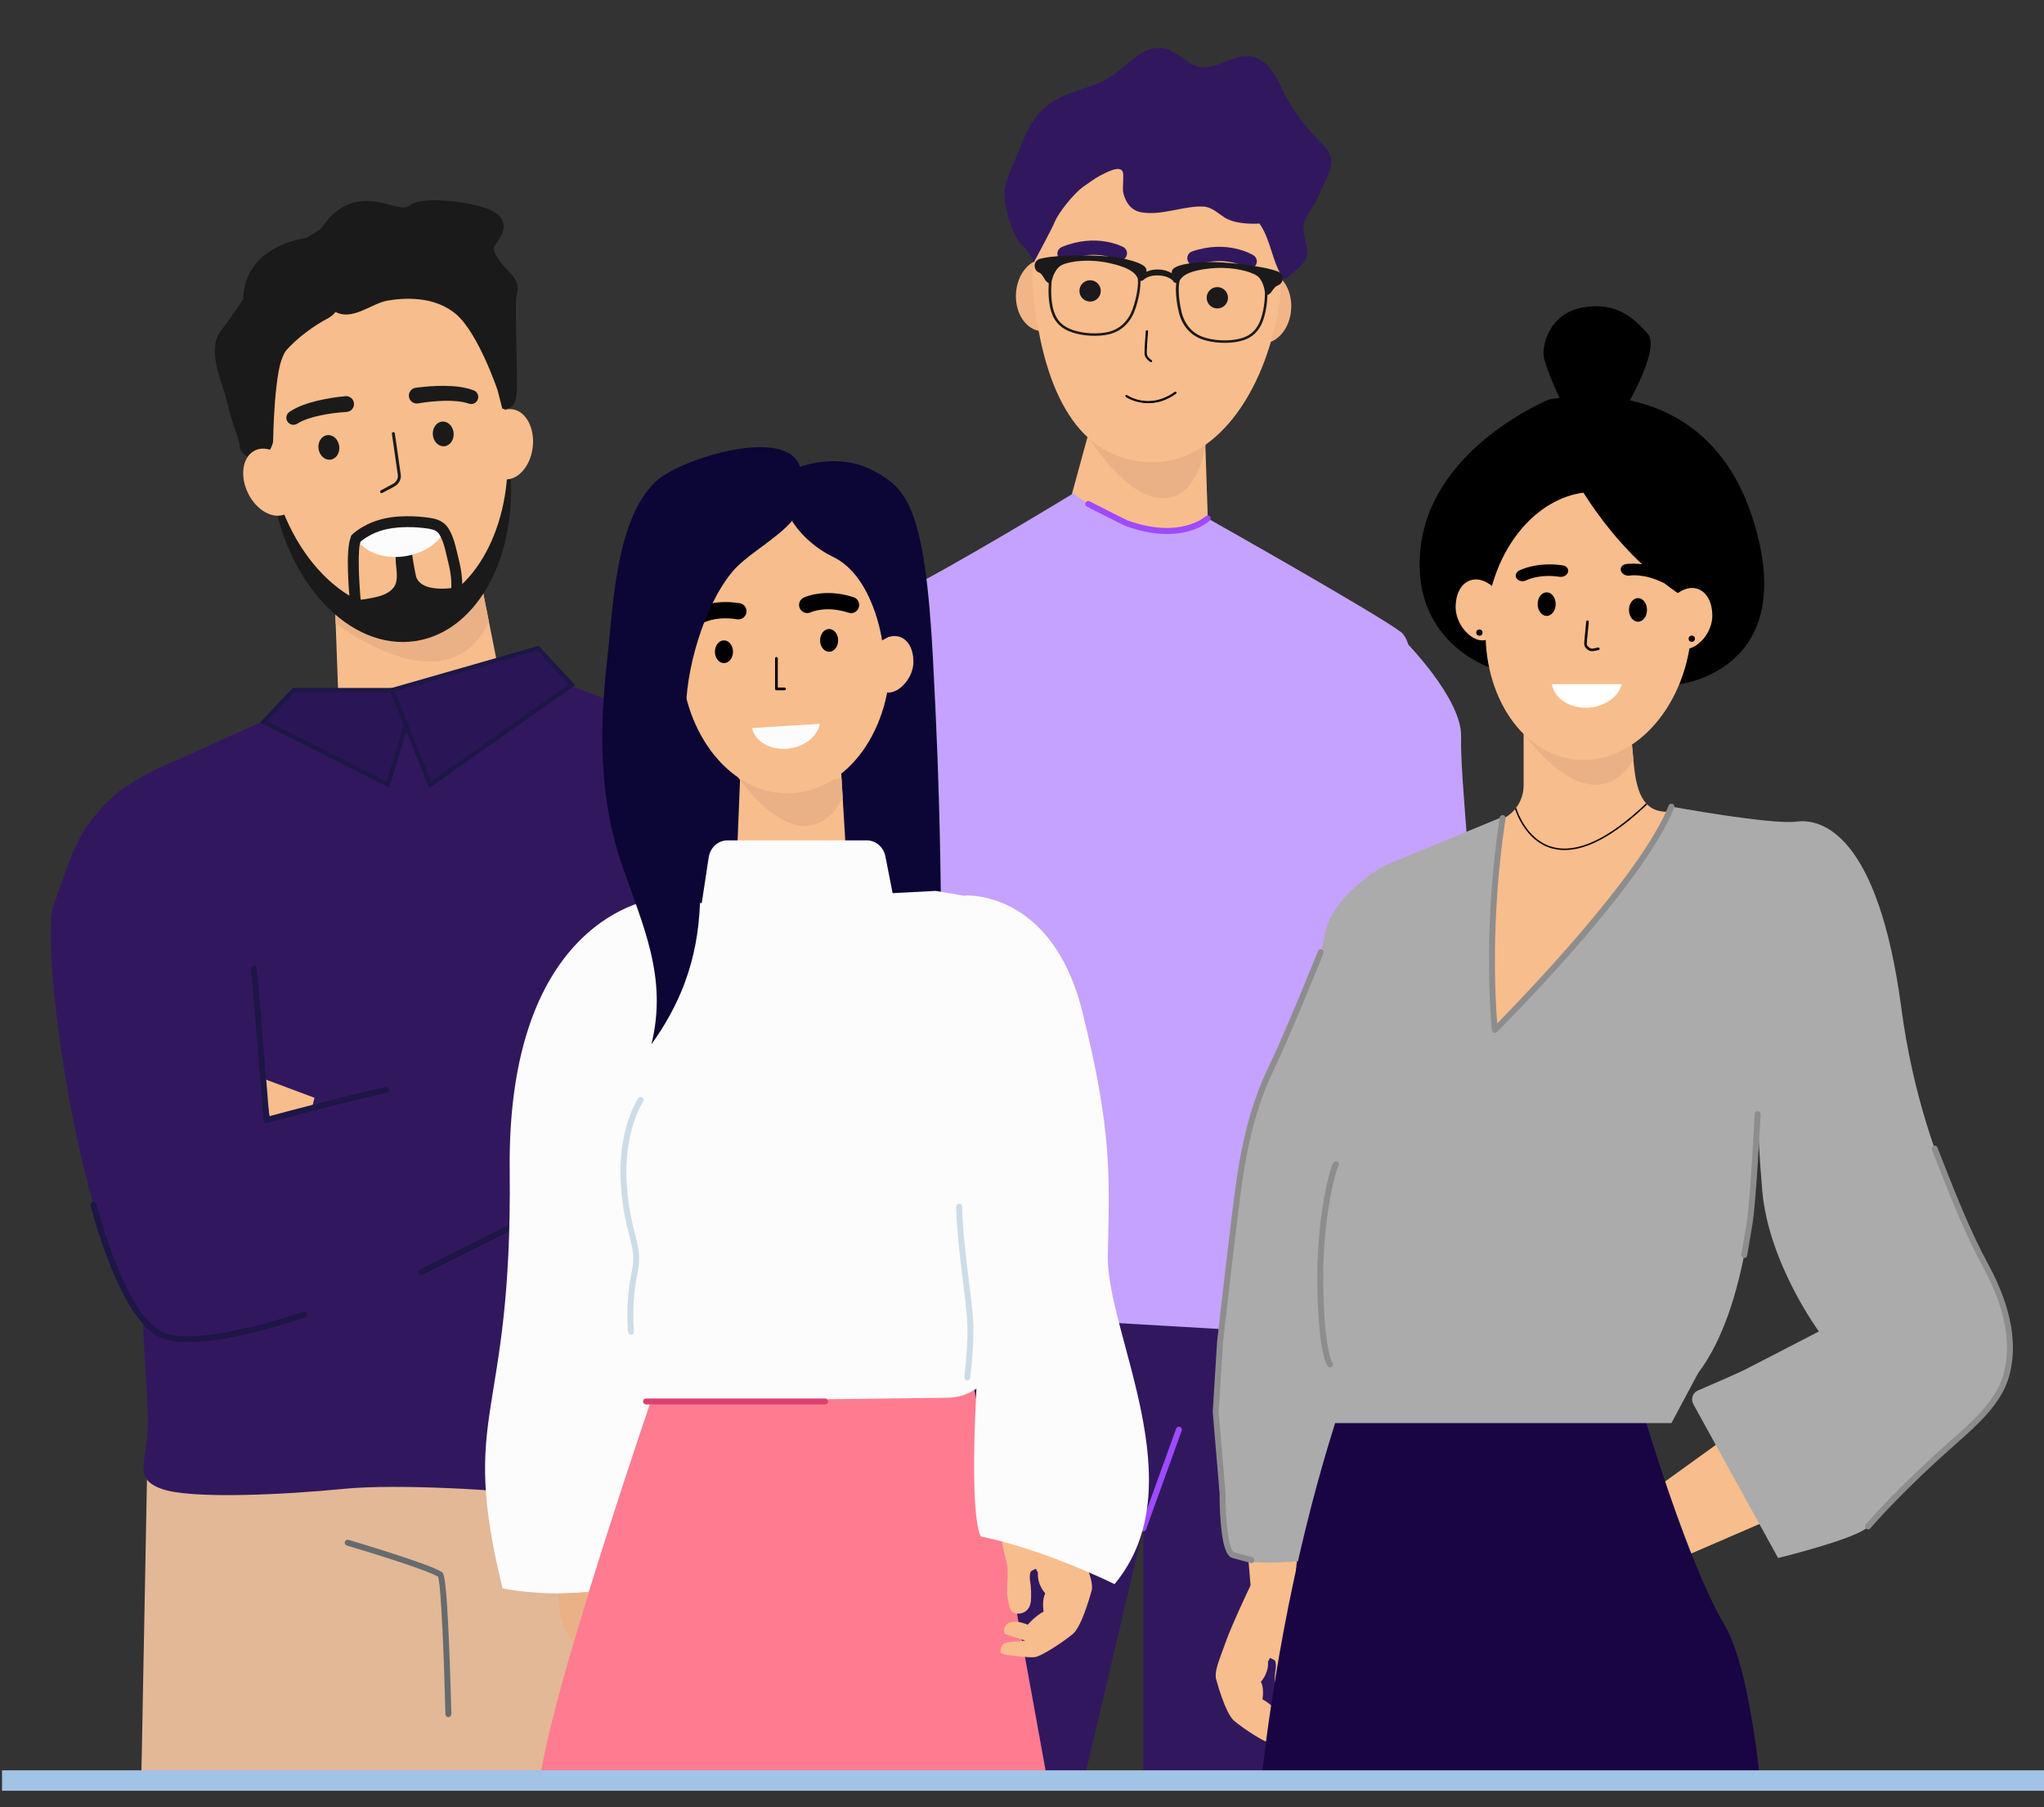 <?xml version="1.0" encoding="utf-8"?>
<!-- Generator: Adobe Illustrator 16.0.0, SVG Export Plug-In . SVG Version: 6.00 Build 0)  -->
<!DOCTYPE svg PUBLIC "-//W3C//DTD SVG 1.1//EN" "http://www.w3.org/Graphics/SVG/1.1/DTD/svg11.dtd">
<svg version="1.1" id="Layer_1" xmlns="http://www.w3.org/2000/svg" xmlns:xlink="http://www.w3.org/1999/xlink" x="0px" y="0px"
	 width="500px" height="442px" viewBox="0 0 500 442" enable-background="new 0 0 500 442" xml:space="preserve">
<rect x="0" y="0" width="500" height="442" fill="#333333" stroke="none"/>
<g>
	<g>
		<polygon fill="#E2B897" points="177.758,433.271 34.662,433.271 37.191,363.057 37.264,360.935 37.281,360.493 154.954,355.116 
			171.852,354.345 172.343,360.896 174.5,389.716 174.503,389.757 175.285,400.228 175.285,400.231 175.628,404.789 		"/>
		<path fill="#E2B897" d="M109.559,433.271H34.605l1.346-71.355l0.027-1.421l1.286,0.441l13.714,4.711l34.07,11.702
			c0,0,0.017,0.008,0.056,0.02l22.566,7.751L109.559,433.271z"/>
		<polygon fill="#F8BD8C" points="124.25,175.417 83.121,180.236 82.112,152.546 82.042,150.641 81.91,146.997 115.559,143.052 
			117.749,142.797 119.588,152.03 		"/>
		<path fill="#31185E" d="M76.79,171.162c0,0-47.92,19.967-49.252,23.96c-1.332,3.993-6.656,15.308-6.656,15.308
			s23.294,56.575,17.304,75.876c-5.99,19.301-1.997,51.249-1.997,61.232c0,9.982-3.994,13.977,3.328,16.639
			c7.321,2.662,31.282,1.332,44.593,0c13.311-1.332,40.6,0.413,46.59,1.538c5.991,1.125,41.931-4.865,41.931-4.865
			s4.66-25.292,3.328-37.938c-1.331-12.646,0.479-42.597,0.24-47.257c-0.24-4.659,2.28-6.656,0.022-17.97
			c-2.259-11.315,9.057-73.214,9.057-73.214l-55.242-20.134L76.79,171.162z"/>
		<g>
			<polygon fill="#2A1656" points="101.816,168.827 94.904,191.94 64.495,176.595 71.865,168.827 			"/>
			<path fill="#1D1647" d="M95.239,192.719l-31.644-15.968l8.036-8.47h30.916L95.239,192.719z M65.394,176.438l29.175,14.722
				l6.517-21.789H72.1L65.394,176.438z"/>
		</g>
		<g>
			<polygon fill="#2A1656" points="95.888,168.827 105.208,191.94 139.896,167.512 131.612,158.583 			"/>
			<path fill="#1D1647" d="M104.958,192.781l-9.803-24.311l36.628-10.502l8.936,9.633L104.958,192.781z M96.618,169.184
				l8.837,21.915l33.618-23.672l-7.633-8.227L96.618,169.184z"/>
		</g>
		<g>
			<path fill="#31185E" d="M44.599,185.291c0,0,20.475,7.931,18.598,88.227l74.587-17.121l9.145,37.788
				c0,0-81.855,35.421-103.101,34.833c-21.245-0.592-34.993-97.42-30.616-108.049c4.372-10.627,5.576-25.764,30.57-35.212
				L44.599,185.291z"/>
		</g>
		<polygon fill="#F8BD8C" points="141.733,258.311 160.95,251.122 156.182,280.136 141.161,280.89 137.873,260.34 		"/>
		<polygon fill="#F8BD8C" points="81.816,270.348 66.11,273.967 65.484,270.161 64.447,263.85 65.521,264.253 		"/>
		<path fill="#31185E" d="M167.852,189.465l-12.308,87.587l-78.148-10.51l-9.232,38.535c0,0,105.842,25.693,126.76,18.686
			c20.922-7.007,11.076-103.348,5.54-115.612c-5.54-12.26-9.28-21.851-16.661-24.187
			C176.418,181.63,167.852,189.465,167.852,189.465L167.852,189.465z"/>
		<path fill="#EAB186" d="M119.588,152.03c-1.646,3.773-4.512,7.276-8.947,8.87c-9.777,3.514-22.006-3.826-28.528-8.355l-0.07-1.905
			c0.565,0.087,1.202,0.164,1.92,0.224c4.309,0.358,10.736,0.242,18.821-1.78c5.783-1.447,9.917-3.783,12.775-6.032l2.189-0.256
			L119.588,152.03z"/>
		<path fill="#F8BD8C" d="M124.351,107.051c1.794,22.687-8.926,42.086-25.585,43.403c-16.657,1.317-31.616-16.006-33.41-38.692
			C63.562,89.075,75.612,69.616,92.271,68.3C108.928,66.982,122.556,84.364,124.351,107.051z"/>
		<path fill="#1A1A1A" d="M101.576,156.811c-15.947,2.37-31.576-14.11-34.93-36.766c-0.319-2.183-0.506-4.34-0.612-6.47
			c3.727,22.018,19.115,37.858,34.769,35.541c14.376-2.129,24.067-18.849,23.375-38.736c0.08,0.372,0.133,0.746,0.186,1.118
			C127.718,134.155,117.522,154.442,101.576,156.811z"/>
		<path fill="#1A1A1A" d="M77.898,56.905c0,0-0.19,16.861,4.01,19.302c4.199,2.44,8.999-1.997,12.811-2.662
			s11.528-1.32,16.933,3.389c5.405,4.71,10.043,18.447,10.043,18.447l1.186,4.602c0,0,3.16,0.797,3.493-3.53
			c0.333-4.327-0.555-22.463,0-24.238c0.555-1.774,0.333-3.55-1.664-5.546c-1.997-1.997-4.548-5.103-3.772-6.434
			c0.777-1.332,4.104-4.77,0.887-7.765c-3.217-2.996-18.747-4.881-21.632-2.219C97.311,52.912,86.552,42.706,77.898,56.905z"/>
		<path fill="#1A1A1A" d="M74.958,58.181c0,0-15.141,1.664-15.475,14.975c0,0-1.83,2.996-5.491,7.82
			c-3.661,4.825,0.665,12.979,1.664,17.804s3.051,8.82,2.939,10.261c-0.111,1.442,2.659,4.215,5.156,3.106
			c2.498-1.11,3.053-4.071,3.053-4.071s0.222-18.781,2.995-22.109c2.773-3.327,7.488-6.599,10.206-7.987
			c2.718-1.387,3.327-3.994,3.327-4.326s-3.438-18.525-3.438-18.525L74.958,58.181z"/>
		
			<ellipse transform="matrix(-0.437 -0.899 0.899 -0.437 -10.92 228.92)" fill="#F8BD8C" cx="66.146" cy="117.876" rx="8.636" ry="6.101"/>
		
			<ellipse transform="matrix(0.114 -0.993 0.993 0.114 2.203 219.756)" fill="#F8BD8C" cx="124.344" cy="108.643" rx="8.635" ry="6.1"/>
		<path fill="#1A1A1A" d="M84.732,100.765c-2.072,0.13-4.261,0.405-6.319,0.836c-2.053,0.43-4.111,1.044-5.648,1.999l-0.076,0.047
			c-0.813,0.504-1.88,0.254-2.383-0.558c-0.495-0.8-0.26-1.846,0.521-2.36c2.226-1.46,4.511-2.133,6.777-2.701
			c2.287-0.545,4.516-0.898,6.88-1.12c1.063-0.1,2.005,0.682,2.104,1.743c0.1,1.063-0.681,2.004-1.743,2.104
			c-0.017,0.002-0.034,0.003-0.05,0.004L84.732,100.765z"/>
		
			<ellipse transform="matrix(-0.146 -0.989 0.989 -0.146 -15.981 204.964)" fill="#1A1A1A" cx="80.444" cy="109.377" rx="3.026" ry="2.551"/>
		<path fill="#1A1A1A" d="M102.322,98.663c2.047-0.342,4.242-0.572,6.343-0.619c2.097-0.046,4.24,0.085,5.954,0.666l0.085,0.029
			c0.906,0.306,1.888-0.179,2.195-1.084c0.3-0.89-0.165-1.857-1.042-2.179c-2.499-0.918-4.878-1.055-7.214-1.094
			c-2.35-0.014-4.602,0.149-6.955,0.47c-1.058,0.144-1.798,1.118-1.655,2.176c0.144,1.058,1.119,1.798,2.177,1.654
			c0.017-0.002,0.032-0.005,0.049-0.008L102.322,98.663z"/>
		
			<ellipse transform="matrix(0.082 0.997 -0.997 0.082 205.292 -10.675)" fill="#1A1A1A" cx="108.439" cy="106.08" rx="3.026" ry="2.552"/>
		<path fill="#1A1A1A" d="M86.771,146.453c0.876,0.595,3.921-0.139,4.907-0.347c1.678-0.356,3.597-0.996,4.648-2.447
			c1.203-1.662,0.644-4.167,0.494-6.064c-0.042-0.542,0.05-2.037-0.398-2.484c0,0,4.397-0.659,4.438-0.666
			c-0.393,0.06,0.784,6.256,0.972,6.761c0.499,1.35,1.857,2.113,3.189,2.45c1.395,0.354,2.912,0.392,4.34,0.288
			c0.352-0.024,3.79-0.319,3.82-0.68c-0.026,0.304-0.25,0.549-0.461,0.768c-2.241,2.295-4.722,4.354-7.2,6.386
			c0,0-11.759,0.998-12.091,0.665C93.096,150.751,86.784,146.462,86.771,146.453z"/>
		<path fill="#FCFCFC" d="M108.671,130.116c-1.544,2.742-4.819,5.032-8.946,5.831c-5.484,1.064-10.596-0.799-12.566-4.26
			c0-0.053,0.054-0.106,0.106-0.16c0.692-0.585,1.411-1.092,2.182-1.518l16.107-1.917
			C106.807,128.36,107.925,128.839,108.671,130.116z"/>
		<g>
			<path fill="#1A1A1A" d="M85.731,148.648c-0.346-3.354-1.306-14.09,0.096-17.286v-0.217l0.478-0.541
				c0.887-0.759,1.671-1.304,2.5-1.76c2.611-1.531,5.866-2.412,9.38-2.534c1.932-0.088,3.835-0.02,5.663,0.194l0.452,0.055
				c0.521,0.061,1.03,0.122,1.539,0.234c1.291,0.274,2.915,0.826,3.98,2.653c1.105,1.89,1.578,3.93,2.039,5.904
				c0.117,0.508,0.236,1.015,0.364,1.517c0.77,3.073,1.009,5.673,0.752,8.186l-2.646-0.271c0.221-2.196,0.005-4.504-0.687-7.261
				c-0.129-0.516-0.252-1.042-0.377-1.568c-0.431-1.862-0.84-3.623-1.745-5.165c-0.437-0.754-1.065-1.144-2.24-1.393
				c-0.431-0.095-0.855-0.143-1.287-0.193l-0.465-0.056c-1.671-0.196-3.435-0.256-5.234-0.177c-3.089,0.108-5.913,0.864-8.172,2.188
				c-0.652,0.359-1.253,0.771-1.856,1.267l-0.021,0.029c-0.774,1.186-0.556,9.191,0.133,15.922L85.731,148.648z"/>
		</g>
		<g>
			<path fill="#1A1A1A" d="M93.336,120.626c-0.129,0-0.255-0.07-0.321-0.193c-0.094-0.178-0.027-0.396,0.149-0.491l2.863-1.523
				c0.91-0.484,1.417-1.36,1.29-2.234l-1.454-10.083c-0.029-0.199,0.109-0.383,0.308-0.411c0.198-0.027,0.382,0.11,0.412,0.307
				l1.454,10.084c0.17,1.18-0.485,2.348-1.668,2.979l-2.863,1.523C93.452,120.612,93.394,120.626,93.336,120.626z"/>
		</g>
		<g>
			<path fill="#666B6D" d="M109.683,420.007c-0.394,0-0.716-0.313-0.726-0.709c-0.284-12.023-1.022-31.559-1.809-33.646
				c-2.64-1.574-15.676-5.642-22.307-7.605c-0.384-0.113-0.604-0.517-0.49-0.902c0.113-0.384,0.518-0.604,0.902-0.49
				c0.805,0.238,19.733,5.854,22.812,7.858c0.481,0.313,1.08,0.703,1.796,17.958c0.347,8.351,0.546,16.711,0.549,16.795
				c0.009,0.401-0.309,0.734-0.71,0.742C109.695,420.007,109.688,420.007,109.683,420.007z M107.112,385.567L107.112,385.567
				L107.112,385.567z"/>
		</g>
		<g>
			<path fill="#1D1647" d="M65.176,274.692c-0.152,0-0.302-0.048-0.427-0.14c-0.179-0.129-0.287-0.331-0.298-0.552
				c-0.105-2.162-3.016-36.658-3.044-37.007c-0.034-0.399,0.263-0.75,0.663-0.784c0.398-0.033,0.75,0.263,0.784,0.662
				c0.111,1.324,2.56,30.352,2.987,36.163c4.07-1.089,21.555-5.743,28.551-7.127c0.393-0.079,0.775,0.179,0.853,0.572
				c0.078,0.393-0.177,0.776-0.571,0.853c-7.854,1.555-29.095,7.277-29.308,7.335C65.303,274.686,65.238,274.692,65.176,274.692z"/>
		</g>
		<g>
			<path fill="#1D1647" d="M46.148,328.279c-2.304,0-4.406-0.237-6.138-0.805c-10.42-3.413-17.548-31.416-17.847-32.606
				c-0.098-0.39,0.139-0.784,0.528-0.881c0.389-0.099,0.783,0.138,0.881,0.527c0.071,0.284,7.228,28.416,16.89,31.58
				c9.81,3.213,33.446-5.163,33.684-5.248c0.377-0.137,0.793,0.062,0.928,0.438c0.135,0.379-0.062,0.794-0.439,0.93
				C73.813,322.509,57.522,328.279,46.148,328.279z"/>
		</g>
		<g>
			<path fill="#1D1647" d="M103.08,311.848c-0.266,0-0.522-0.146-0.649-0.402c-0.18-0.356-0.035-0.793,0.323-0.974l22.104-11.077
				c0.359-0.179,0.796-0.032,0.976,0.326c0.179,0.357,0.035,0.794-0.324,0.975l-22.104,11.075
				C103.3,311.823,103.189,311.848,103.08,311.848z"/>
		</g>
		<g>
			<path fill="#1D1647" d="M154.842,277.419c-0.039,0-0.077-0.004-0.115-0.009c-0.396-0.063-0.666-0.438-0.603-0.832l6.108-38.113
				c0.063-0.396,0.439-0.667,0.832-0.602c0.396,0.063,0.666,0.436,0.603,0.831l-6.109,38.113
				C155.501,277.166,155.193,277.419,154.842,277.419z"/>
		</g>
		<g>
			<path fill="#1D1647" d="M165.576,324.443c-0.038,0-0.075-0.003-0.112-0.009l-36.613-5.683c-0.396-0.061-0.667-0.433-0.606-0.828
				c0.062-0.396,0.432-0.667,0.829-0.606l36.614,5.682c0.396,0.063,0.668,0.433,0.606,0.83
				C166.236,324.188,165.927,324.443,165.576,324.443z"/>
		</g>
	</g>
	<g>
		<g>
			<polygon fill="#F8BD8C" points="267.646,100.976 261.046,125.083 275.277,141.745 295.611,131.554 294.759,106.159 			"/>
		</g>
		<g>
			<polygon fill="#31185E" points="340.298,313.722 340.298,433.271 279.665,433.271 279.665,316.751 336.319,313.921 			"/>
		</g>
		<g>
			<path fill="#31185E" d="M299.372,319.277l-2.074,5.738l-2.043,5.664l-6.868,19.018l-8.722,24.146l-14.002,59.428h-54.857
				c0.032,0.168,0.045,0.253,0.045,0.253l-7.532,0.182l0.053-0.435l3.023-24.338l0.441-3.571l1.184-9.549l1.111-8.936l0.837-6.754
				l3.923-31.614l1.068-8.604l2.56-20.629L299.372,319.277L299.372,319.277z"/>
		</g>
		<g>
			<path fill="#C5A2FD" d="M262.599,120.654c0,0-29.809,18.198-42.945,24.591c-13.137,6.395-21.726,15.739-24.757,21.149
				c-3.032,5.411-10.105,10.329-9.6,13.771c0.505,3.443-11.62,18.198-14.146,30.494c-2.526,12.296-7.073,53.119-7.073,54.593
				c0,1.476,8.084,35.413,8.084,35.413s23.747,23.608,28.799,29.019c5.052,5.41,20.21,14.264,22.231,14.264
				c2.021,0,14.652-8.362,14.147-16.724c-0.505-8.36-4.042-32.461-7.579-36.396c-2.766-3.076-6.149-5.853-8.701-9.976
				c-0.712-1.147-1.359-2.402-1.909-3.794c-2.527-6.396,4.547-21.643,4.547-21.643s22.737-54.101,21.725-61.479
				c-1.01-7.377,6.568-33.445,4.547-40.331C247.948,146.722,262.599,120.654,262.599,120.654z"/>
		</g>
		<g>
			<path fill="#C5A2FD" d="M342.934,187.025c0,0,5.054,69.375,4.546,81.18c-0.503,11.804-2.959,18.69,0.038,31.969
				c2.994,13.28,1.549,17.215,0,22.133c-1.553,4.918-20.751,4.427-20.751,4.427l-89.968-5.239l-33.819-48.863l43.957-136.728
				l15.662-15.247c0,0,17.938,15.247,32.843,6.148c0,0,41.43,23.361,47.24,27.788C348.492,159.018,342.934,187.025,342.934,187.025z
				"/>
		</g>
		<g>
			<path fill="#C5A2FD" d="M343.272,156.394c0,0,14.482,14.428,14.145,23.937c-0.336,9.509,3.705,44.921,3.032,55.085
				c-0.674,10.167,1.011,10.494,2.358,18.034c1.347,7.542,6.904,22.625,7.41,39.347c0.504,16.723,7.831,28.772,2.778,37.135
				c-5.052,8.36-8.842,10.819-8.842,10.819s-1.262-12.761-3.536-14.004s-13.101-4.439-13.101-4.439l-11.993-132.467L343.272,156.394
				z"/>
		</g>
		<g>
			<path fill="#EAB186" d="M264.389,104.33c-1.455-3.388,9.688,18.758,21.063,17.514c9.755-1.063,10.159-19.095,10.159-19.095
				s-3.463,5.696-13.76,5.707C270.368,108.471,264.389,104.33,264.389,104.33L264.389,104.33L264.389,104.33z"/>
		</g>
		<g>
			
				<ellipse transform="matrix(0.054 -0.999 0.999 0.054 217.216 379.834)" fill="#F2B588" cx="309.054" cy="75.288" rx="8.823" ry="6.74"/>
		</g>
		<g>
			
				<ellipse transform="matrix(0.054 -0.999 0.999 0.054 169.247 323.243)" fill="#F2B588" cx="255.214" cy="72.302" rx="8.823" ry="6.74"/>
		</g>
		<g>
			<path fill="#F8BD8C" d="M312.764,75.419c-3.526,20.716-15.541,38.518-32.098,37.624s-25.249-16.313-27.859-40.86
				c-2.292-21.534,15.54-38.518,32.097-37.625C301.461,35.451,316.401,54.047,312.764,75.419z"/>
		</g>
		<g>
			<path fill="#31185E" d="M274.764,42.704c0.049,1.37-0.163,3.577-0.03,4.24c0.368,1.831,1.33,3.613,2.887,4.459
				c1.074,0.583,2.32,0.673,3.525,0.705c4.4,0.115,8.994-1.779,13.214-1.584c1.941,0.089,3.417,1.498,5.065,2.599
				c3.049,2.035,8.663,1.557,8.663,1.559c2.876,4.021,3.153,10.013,6.086,13.727c0.705-0.439,1.341-1.017,2.004-1.574
				c3.943-3.319,4.177-3.923,2.897-9.13c-1.021-4.169,1.78-5.95,3.2-9.289c1.947-4.581,5.336-8.824,1.885-12.396
				c-4.485-4.64-7.744-8.37-10.604-14.444c-1.594-3.388-3.734-7.088-7.229-7.741c-5.639-1.05-9.933,5.146-15.608,1.365
				c-2.068-1.378-4.054-3.151-6.477-3.462c-2.512-0.322-4.967,1.018-7.012,2.633c-2.553,2.014-4.87,4.379-7.849,5.674
				c-4.913,2.133-10.562,2.988-14.594,6.976c-2.696,2.667-4.185,6.281-5.545,9.849c-1.152,3.023-3.194,6.498-3.494,9.746
				c-0.337,3.659,1.793,11.493,4.688,13.807c1.398,1.116,2.429,3.788,2.429,3.788s4.449-8.19,5.198-10.06
				c0.748-1.869,4.411-6.705,6.937-8.479c2.524-1.771,3.37-2.42,5.363-3.354C271.676,41.702,274.677,40.246,274.764,42.704z"/>
		</g>
		<g>
			<circle fill="#1B191B" cx="266.66" cy="71.158" r="2.61"/>
		</g>
		<g>
			<circle fill="#1B191B" cx="297.781" cy="72.838" r="2.609"/>
		</g>
		<g>
			<g>
				<path fill="#31185E" d="M260.394,63.792c-0.681-0.003-1.324-0.409-1.602-1.075c-0.373-0.889,0.051-1.915,0.939-2.287
					c8.419-3.505,14.777-0.148,15.043-0.005c0.851,0.459,1.165,1.521,0.705,2.37c-0.459,0.848-1.509,1.165-2.362,0.709
					c-0.242-0.129-5.246-2.677-12.041,0.157C260.853,63.749,260.62,63.793,260.394,63.792z"/>
			</g>
		</g>
		<g>
			<g>
				<path fill="#31185E" d="M292.056,64.902c-0.679-0.047-1.295-0.492-1.531-1.174c-0.314-0.912,0.172-1.908,1.083-2.224
					c8.622-2.966,14.756,0.784,15.014,0.944c0.82,0.513,1.066,1.593,0.557,2.41c-0.514,0.817-1.582,1.066-2.404,0.559
					c-0.234-0.144-5.066-3.002-12.027-0.604C292.516,64.889,292.281,64.917,292.056,64.902z"/>
			</g>
		</g>
		<g>
			<path fill="#1B191B" d="M313.758,67.841c0-0.004,0-0.004,0-0.004c-0.06-0.378-0.238-0.725-0.501-0.994
				c-0.062-0.066-0.129-0.123-0.203-0.176c0-0.004-0.003-0.004-0.003-0.004c-0.137-0.105-0.287-0.189-0.452-0.252
				c-0.613-0.231-1.467-0.5-2.588-0.749c-0.663-0.147-1.717-0.351-3.027-0.558c-1.253-0.202-2.739-0.413-4.325-0.588h-0.011
				c-2.271-0.252-4.75-0.435-7.065-0.431h-0.004c-1.264,0.003-2.48,0.063-3.585,0.196c-0.367,0.045-0.705,0.091-1.021,0.14
				c-4.177,0.64-4.365,1.667-4.33,2.239c0.008,0.091-0.086,0.144-0.165,0.097c-0.876-0.542-1.905-0.77-2.914-0.826
				c-1.005-0.053-2.061,0.062-2.987,0.507c-0.081,0.039-0.169-0.024-0.154-0.116c0.104-0.602-0.003-1.761-5.068-2.942
				c-0.099-0.024-0.199-0.045-0.302-0.066c-1.292-0.28-2.742-0.48-4.249-0.609H270.8c-1.771-0.157-3.617-0.224-5.372-0.234h-0.004
				c-2.595-0.021-4.987,0.083-6.651,0.203c-0.642,0.045-1.171,0.091-1.563,0.136c-1.21,0.137-2.14,0.326-2.806,0.495
				c-0.347,0.087-0.645,0.276-0.866,0.535l-0.003,0.004c-0.263,0.293-0.422,0.669-0.445,1.079c0,0.031-0.002,0.066-0.002,0.098
				c0,0.694,0.389,1.356,1.028,1.618c0.266,0.109,0.543,0.302,0.788,0.627c0.643,0.858,0.806,1.586,1.576,1.948
				c0.043,0.017,0.067,0.057,0.063,0.098c-0.12,1.697-0.102,4.585,0.564,6.771c0.423,1.383,1.05,2.48,1.937,3.346
				c0.845,0.833,1.931,1.454,3.297,1.902c1.331,0.438,2.872,0.704,4.408,0.784c1.606,0.087,3.215-0.024,4.571-0.354
				c2.945-0.711,5.183-2.806,6.298-5.895c1.013-2.809,1.421-5.573,1.353-7.191c0.229,0.074,0.44,0.028,0.655-0.15l0.027-0.004
				c0.042-0.035,0.099-0.077,0.138-0.122c0.354-0.325,1.478-1.149,3.696-1.03c2.22,0.123,3.247,1.058,3.563,1.419
				c0.034,0.052-0.004,0.094,0.031,0.137h-0.07c0.161,0.161,0.388,0.241,0.6,0.237c0.069,0,0.125,0.049,0.119,0.119
				c-0.215,1.619-0.031,4.343,0.651,7.167c0.774,3.191,2.792,5.518,5.647,6.541c1.31,0.474,2.903,0.757,4.514,0.844
				c1.535,0.083,3.097-0.014,4.464-0.305c0.857-0.185,1.618-0.44,2.294-0.78c1.583-0.796,2.691-2.045,3.472-3.875
				c0.896-2.102,1.217-4.971,1.278-6.669c0-0.046,0.03-0.081,0.073-0.095c0.799-0.274,0.972-0.984,1.699-1.77
				c0.257-0.272,0.519-0.43,0.76-0.519c0.288-0.102,0.537-0.273,0.732-0.49c0.165-0.186,0.295-0.406,0.373-0.644
				c0.052-0.151,0.08-0.309,0.09-0.474c0-0.032,0.004-0.062,0.004-0.098C313.779,68.019,313.772,67.928,313.758,67.841z
				 M277.022,75.667c-1.04,2.894-3.121,4.852-5.859,5.51c-2.533,0.613-5.993,0.445-8.609-0.417c-1.29-0.424-2.3-0.996-3.081-1.77
				c-0.795-0.788-1.355-1.793-1.747-3.076c-0.726-2.375-0.634-5.633-0.476-7.125v-0.015c0.226-0.945,0.799-2.736,2.027-3.664
				c0.18-0.133,0.372-0.249,0.578-0.343c2.204-0.984,6.853-1.44,11.413-0.438c4.565,0.999,6.289,2.2,6.95,3.542
				c0.021,0.049,0.049,0.094,0.073,0.14C278.571,69.249,278.179,72.457,277.022,75.667z M309.433,71.609
				c-0.002,1.496-0.266,4.746-1.243,7.03c-0.76,1.776-1.808,2.942-3.363,3.664c-0.578,0.27-1.226,0.48-1.955,0.634
				c-2.694,0.575-6.153,0.368-8.606-0.515c-2.648-0.95-4.509-3.121-5.232-6.109c-0.803-3.314-0.85-6.547-0.435-7.749
				c0.031-0.039,0.06-0.083,0.088-0.13c0.802-1.26,2.645-2.27,7.29-2.771c4.317-0.47,8.572,0.319,10.824,1.412
				c0.172,0.08,0.329,0.168,0.477,0.252c1.547,0.903,2.017,3.16,2.156,4.263V71.609L309.433,71.609z"/>
		</g>
		<g>
			<path d="M280.897,98.621c-3.246,0-5.474-1.495-5.508-1.52c-0.125-0.086-0.155-0.255-0.071-0.378
				c0.086-0.124,0.256-0.156,0.381-0.07c0.219,0.151,5.474,3.658,11.672-0.8c0.122-0.087,0.292-0.06,0.381,0.063
				c0.088,0.122,0.06,0.293-0.063,0.38C285.224,98.068,282.873,98.621,280.897,98.621z"/>
		</g>
		<g>
			<path d="M281.557,88.588c-0.051,0-0.1-0.015-0.146-0.042c-0.054-0.035-1.315-0.851-1.42-1.854
				c-0.092-0.899,0.285-5.468,0.301-5.662c0.012-0.149,0.146-0.262,0.294-0.249c0.15,0.012,0.262,0.144,0.249,0.293
				c-0.136,1.627-0.371,4.882-0.301,5.562c0.063,0.618,0.865,1.257,1.171,1.451c0.127,0.081,0.163,0.25,0.082,0.376
				C281.735,88.544,281.647,88.588,281.557,88.588z"/>
		</g>
		<g>
			<path fill="#9E4AFF" d="M216.31,224.177c-0.104,0-0.21-0.021-0.311-0.069c-0.362-0.173-0.518-0.604-0.345-0.967
				c0.791-1.672,7.405-21.484,7.52-23.01c0.029-0.399,0.38-0.702,0.778-0.67c0.4,0.029,0.7,0.378,0.67,0.778
				c-0.134,1.814-6.948,22.031-7.654,23.524C216.842,224.023,216.582,224.177,216.31,224.177z"/>
		</g>
		<g>
			<path fill="#9E4AFF" d="M285.527,130.623c-2.819,0-6.23-0.524-10.258-1.991c-0.528-0.192-7.918-3.96-9.394-4.712
				c-0.358-0.183-0.5-0.62-0.317-0.977c0.182-0.357,0.62-0.5,0.978-0.317c3.339,1.705,8.802,4.473,9.236,4.643
				c12.921,4.707,19.106-0.935,19.168-0.993c0.29-0.274,0.75-0.263,1.026,0.027c0.274,0.29,0.266,0.747-0.023,1.023
				C295.75,127.512,292.395,130.623,285.527,130.623z"/>
		</g>
		<g>
			<path fill="#9E4AFF" d="M279.667,374.571c-0.083,0-0.166-0.016-0.248-0.045c-0.379-0.136-0.572-0.553-0.437-0.931l8.721-24.146
				c0.137-0.378,0.553-0.574,0.93-0.438c0.379,0.138,0.573,0.553,0.437,0.931l-8.721,24.148
				C280.242,374.387,279.963,374.571,279.667,374.571z"/>
		</g>
	</g>
	<g>
		<g>
			<g>
				<path fill="#0B0635" d="M196.034,114.068c0,0,8.997-3.326,17.13,0.83c8.66,4.426,13.056,8.852,15.047,46.029
					c1.992,37.177,1.77,55.765,1.992,58.642c0.221,2.878-70.813,1.991-70.813,1.991v-92.5L196.034,114.068z"/>
			</g>
			<g>
				<path fill="#FCFCFC" d="M160.169,219.926c0,0-36.162,3.941-35.485,66.259c0.681,62.318-12.603,57.972-1.741,102.355
					c0,0,24.572,4.972,38.655-5.073l-1.429-122.573V219.926L160.169,219.926z"/>
			</g>
			<g>
				<path fill="#FF7C90" d="M248.317,433.705l0.053-0.435H132.376c1.16-6.932,3.807-17.185,7.065-28.481
					c0.302-1.049,0.61-2.109,0.921-3.175l0.018-0.063c1.149-3.92,2.361-7.935,3.597-11.956l0.061-0.196
					c5.63-18.3,11.78-36.684,15.146-46.593c0.003-0.008,0.003-0.011,0.003-0.014c0.794-2.334,1.433-4.193,1.871-5.473v-0.006
					c0.444-1.279,0.686-1.976,0.686-1.976h75.479c0.217,0.625,0.603,2.252,1.118,4.654v0.005c0.13,0.598,0.266,1.246,0.41,1.94
					c1.491,7.181,3.79,19.188,6.218,32.185c0.003,0.004,0.003,0.004,0,0.009c0.189,1.009,0.378,2.014,0.571,3.031
					c1.086,5.83,2.186,11.791,3.247,17.554c0.122,0.676,0.245,1.346,0.368,2.016c0.266,1.447,0.529,2.875,0.788,4.283
					c0.021,0.123,0.045,0.246,0.066,0.368c0.242,1.324,0.483,2.632,0.714,3.913c0.229,1.236,0.449,2.448,0.67,3.637
					c2.34,12.841,4.108,22.669,4.41,24.338c0.031,0.168,0.046,0.252,0.046,0.252L248.317,433.705z"/>
			</g>
			<g>
				<path fill="#FCFCFC" d="M161.815,221.376c0,0-16.4,4.766-14.188,39.239c2.211,34.476-16.388,77.22,10.397,82.19l73.799-0.916
					c6.961-0.088,12.559-5.754,12.559-12.716V220.604l-15.469-2.684L161.815,221.376L161.815,221.376z"/>
			</g>
			<g>
				<polygon fill="#F8BD8C" points="206.967,208.947 180.265,209.75 181.18,186.818 205.639,186.818 				"/>
			</g>
			<g>
				<path fill="#FCFCFC" d="M177.953,205.559h34.085c2.201,0,4.1,1.634,4.547,3.913l1.936,9.856l-46.898,1.818l1.741-11.456
					C173.729,207.31,175.672,205.559,177.953,205.559z"/>
			</g>
			<g>
				<path fill="#EAB186" d="M206.138,195.114c-1.516,3.218-4.296,6.413-8.256,6.855c-6.799,0.762-13.434-6.781-16.707-10.958
					c-0.654-0.835-0.972-1.532-1.333-2.004c0.562,0.334,1.433,0.912,3.008,1.497c2.623,0.984,6.638,2.004,11.977,1.998
					c3.869-0.004,6.825-0.927,8.958-1.998l2.067-0.035L206.138,195.114z"/>
			</g>
			<g>
				<g>
					
						<ellipse transform="matrix(-0.031 -1 1 -0.031 37.455 357.658)" fill="#F8BD8C" cx="192.027" cy="160.68" rx="33.395" ry="25.596"/>
				</g>
			</g>
			<g>
				<path fill="#F8BD8C" d="M223.436,161.899c0,3.816-3.312,7.501-6.042,7.501c-2.73,0-4.944-3.093-4.944-6.91
					c0-3.817,3.627-6.911,6.359-6.911C221.541,155.58,223.436,158.083,223.436,161.899z"/>
			</g>
			<g>
				<g>
					<path d="M208.185,149.972c-0.205,0-0.415-0.031-0.62-0.099c-5.491-1.802-9.105-0.164-9.257-0.095
						c-0.988,0.463-2.177,0.042-2.646-0.947c-0.47-0.987-0.065-2.164,0.917-2.643c0.207-0.1,5.124-2.426,12.225-0.102
						c1.045,0.342,1.616,1.468,1.273,2.513C209.802,149.439,209.022,149.972,208.185,149.972z"/>
				</g>
			</g>
			<g>
				<g>
					<path d="M170.023,153.127c-0.64,0-1.265-0.304-1.649-0.87c-0.614-0.903-0.393-2.129,0.506-2.751
						c0.188-0.129,4.695-3.183,12.067-1.958c1.085,0.179,1.82,1.204,1.641,2.29c-0.179,1.086-1.212,1.815-2.291,1.64
						c-5.697-0.938-9.024,1.223-9.163,1.313C170.793,153.016,170.407,153.127,170.023,153.127z"/>
				</g>
			</g>
			<g>
				<g>
					<path d="M191.919,168.838h-1.991c-0.184,0-0.333-0.148-0.333-0.332v-7.468c0-0.183,0.149-0.332,0.333-0.332
						c0.183,0,0.332,0.149,0.332,0.332v7.137h1.66c0.183,0,0.333,0.149,0.333,0.332C192.252,168.69,192.103,168.838,191.919,168.838
						z"/>
				</g>
			</g>
			<g>
				<ellipse cx="177.093" cy="159.418" rx="2.212" ry="2.78"/>
			</g>
			<g>
				<ellipse cx="202.818" cy="156.64" rx="2.213" ry="2.78"/>
			</g>
			<g>
				<path fill="#FCFCFC" d="M183.963,178.077c0.749,3.414,4.766,5.633,9.213,4.997c3.865-0.553,6.812-3.086,7.362-6.027
					L183.963,178.077z"/>
			</g>
			<g>
				<path fill="#0B0635" d="M195.354,113.344c6.944,13.928-9.82,18.931-16.167,26.468c-6.938,8.239-11.733,24.504-11.36,35.335
					c1.021,29.551,11.011,53.237-8.475,80.282c4.04-16.423-2.102-28.976-7.223-43.881c-5.632-16.395-5.537-33.198-3.593-50.228
					c1.464-12.83,1.942-33.588,11.592-43.278C165.669,112.478,190.93,104.468,195.354,113.344z"/>
			</g>
			<g>
				<path fill="#0B0635" d="M193.749,127.415c0,0,3.106,5.462,10.062,8.819c9.852,4.755,11.962,20.405,11.962,20.405l3.999-2.178
					l-7.738-29.122L193.749,127.415z"/>
			</g>
			<g>
				<path fill="#F8BD8C" d="M250.775,401.289l-4.905-1.607c0,0-0.609-0.866,0.066-1.978c0.676-1.112,2.283-1.077,3.066-0.996
					c0.782,0.081,2.407,0.688,2.407,0.688s1.922-2.197,3.889-3.192c0,0-0.513-2.699,0.398-4.456c0,0-2.016-2.055-1.795-5.089
					c0,0-0.208-0.363-0.513-0.928c-0.258,0.114-0.754,0.342-1.076,0.527c-0.448,0.256-0.487,1.715-0.308,2.594
					c0.177,0.879,0.373,3.661,0.095,5.252s-1.494,2.671-3.306,2.61c-1.813-0.061-1.873-1.838-2.224-3.414
					c-0.352-1.577-0.2-3.055-0.074-5.892c0.125-2.836-0.611-4.258-1.153-6.938s-0.344-4.832-0.344-4.832
					c0.239-2.237,1.128-4.939,1.366-5.635c-0.261-1.616-0.24-3.135,0.274-4.265c0.922-2.031-2.074-16.851-2.074-16.851l15.149,1.712
					l-1.412,16.767c0,0,4.742,9.926,6.311,14.387c1.568,4.46,2.71,6.814,2.492,9.028c0,0-2.302,8.922-4.664,10.891
					c-2.424,2.021-7.813,5.561-9.387,5.683c-1.697,0.131-6.205-0.474-6.205-0.474s-1.005-0.046-1.753-0.455
					c0,0-0.726,0.01-0.166-1.507C245.488,401.407,247.042,401.786,250.775,401.289z"/>
			</g>
			<g>
				<path fill="#FCFCFC" d="M236.037,219.045c0,0,21.2-1.517,28.665,28.213c7.467,29.73,6.681,40.874,6.288,59.812
					c-0.394,18.938,21.689,56.323,1.646,80.416c0,0-16.974-8.447-32.693-11.659c0,0-2.749-2.998-1.176-34.246
					C240.335,310.338,236.037,219.045,236.037,219.045L236.037,219.045z"/>
			</g>
			<g>
				<path fill="#EAB186" d="M144.036,389.4c0,0-6.296,0.388-7.52,0.372c0,0,0.09,8.78,3.76,11.771l0.086,0.07L144.036,389.4z"/>
			</g>
		</g>
		<g>
			<path fill="#CCDDE7" d="M154.364,326.483c-0.368,0-0.683-0.278-0.721-0.652c-0.03-0.293-0.729-7.276,0.855-14.567
				c0.813-3.735,0.257-5.892-0.584-9.153c-0.747-2.9-1.677-6.508-2.057-12.612c-0.819-13.148,4.065-20.563,4.274-20.872
				c0.224-0.333,0.676-0.421,1.008-0.196c0.333,0.224,0.42,0.676,0.197,1.008c-0.075,0.112-4.813,7.385-4.029,19.971
				c0.372,5.968,1.282,9.5,2.014,12.34c0.861,3.341,1.482,5.754,0.598,9.825c-1.536,7.064-0.838,14.04-0.83,14.108
				c0.042,0.399-0.249,0.757-0.647,0.798C154.415,326.482,154.389,326.483,154.364,326.483z"/>
		</g>
		<g>
			<path fill="#CCDDE7" d="M236.631,337.67c-0.025,0-0.051-0.001-0.076-0.004c-0.399-0.041-0.689-0.398-0.647-0.797
				c0.593-5.732,1.042-10.893,0.515-15.986c-0.276-2.675-0.606-5.356-0.927-7.948c-0.709-5.76-1.443-11.717-1.599-17.765
				c-0.01-0.401,0.306-0.734,0.708-0.744c0.399-0.02,0.734,0.305,0.745,0.706c0.153,5.978,0.85,11.635,1.588,17.624
				c0.321,2.6,0.652,5.289,0.931,7.978c0.542,5.232,0.087,10.471-0.516,16.286C237.313,337.392,236.998,337.67,236.631,337.67z"/>
		</g>
		<g>
			<path fill="#DC4070" d="M201.834,343.532h-43.81c-0.401,0-0.727-0.326-0.727-0.728c0-0.4,0.325-0.726,0.727-0.726h43.81
				c0.4,0,0.726,0.325,0.726,0.726C202.56,343.207,202.234,343.532,201.834,343.532z"/>
		</g>
	</g>
	<g>
		<g>
			<g>
				<g>
					<path fill="#F8BD8C" d="M413.987,198.193l-12.55,14.938l-3.99,4.748l-35.439,42.181l2.088-58.813
						c4.839-0.297,8.61-4.307,8.61-9.156v-19.752l25.164,0.917c0.341,2.263,0.684,4.533,1.022,6.8
						c0.058,0.385,0.116,0.768,0.174,1.152c0.011,0.057,0.017,0.11,0.025,0.167c0.195,1.3,0.312,2.837,0.459,4.449
						c0.028,0.327,0.059,0.658,0.093,0.991c0.582,5.812,1.835,12.153,8.694,11.725L413.987,198.193z"/>
				</g>
				<g>
					<path fill="#EAB186" d="M399.55,185.824c-1.69,2.953-4.457,5.658-8.238,6.07c-7.222,0.787-14.264-6.989-17.739-11.292
						c-0.373-0.46-0.64-0.879-0.866-1.244v-0.5c0.589,0.336,1.413,0.778,2.646,1.222c2.785,1.013,7.044,2.064,12.714,2.059
						c4.105-0.006,7.245-0.955,9.513-2.059l1.314-0.022c0.058,0.385,0.116,0.768,0.174,1.151c0.01,0.057,0.017,0.111,0.025,0.167
						C399.286,182.675,399.402,184.211,399.55,185.824z"/>
				</g>
				<g>
					<path d="M410.822,167.341c0,0,30.042-3.254,17.816-40.849c-12.226-37.596-49.82-28.731-49.82-28.731
						s-27.813,11.335-31.178,35.163c-3.361,23.828,16.807,30.365,16.807,30.365L410.822,167.341z"/>
				</g>
				<g>
					<path d="M397.721,99.689c0,0,8.623-14.486,5.3-18.121c-3.321-3.635-7.501-7.856-15.899-6.347
						c-8.4,1.509-10.182,9.832-9.376,12.614c0.807,2.783,2.873,8.318,5.608,12.81C386.09,105.135,397.721,99.689,397.721,99.689z"/>
				</g>
				<g>
					<g>
						
							<ellipse transform="matrix(-0.095 0.996 -0.996 -0.095 577.882 -219.572)" fill="#F8BD8C" cx="388.76" cy="152.923" rx="32.809" ry="25.148"/>
					</g>
				</g>
				<g>
					<path d="M384.625,115.793c0,0,10.392,20.938,30.564,32.245c20.174,11.31,1.986-28.73,1.986-28.73L384.625,115.793z"/>
				</g>
				<g>
					<path fill="#F8BD8C" d="M356.08,148.548c0,4.117,3.572,8.095,6.518,8.095c2.946,0,5.336-3.338,5.336-7.457
						s-3.915-7.457-6.86-7.457C358.127,141.729,356.08,144.429,356.08,148.548z"/>
				</g>
				<g>
					<path fill="#F8BD8C" d="M418.865,150.637c0,4.119-3.572,8.096-6.52,8.096c-2.944,0-5.334-3.339-5.334-7.456
						s3.914-7.456,6.859-7.456C416.818,143.821,418.865,146.521,418.865,150.637z"/>
				</g>
				<g>
					<g>
						<ellipse cx="378.344" cy="147.767" rx="2.205" ry="2.885"/>
					</g>
				</g>
				<g>
					<g>
						<ellipse cx="400.683" cy="149.186" rx="2.204" ry="2.885"/>
					</g>
				</g>
				<g>
					<g>
						<path d="M382.024,141.091c-0.18,0.02-0.364,0.019-0.547-0.008c-4.934-0.731-7.952,0.78-8.08,0.844
							c-0.824,0.423-1.895,0.244-2.382-0.407c-0.488-0.65-0.229-1.52,0.59-1.955c0.172-0.09,4.272-2.216,10.649-1.277
							c0.939,0.138,1.525,0.876,1.31,1.647C383.392,140.556,382.754,141.008,382.024,141.091z"/>
					</g>
				</g>
				<g>
					<g>
						<path d="M407.143,142.62c-0.177-0.036-0.353-0.093-0.52-0.176c-4.474-2.199-7.811-1.681-7.951-1.658
							c-0.913,0.152-1.879-0.346-2.145-1.115c-0.267-0.768,0.246-1.518,1.158-1.681c0.19-0.034,4.745-0.807,10.532,2.032
							c0.851,0.418,1.186,1.3,0.745,1.968C408.608,142.526,407.864,142.764,407.143,142.62z"/>
					</g>
				</g>
				<g>
					<g>
						<path fill="#080305" d="M389.494,159.287c-0.378,0-0.749-0.118-1.054-0.34c-0.932-0.684-0.979-1.165-0.869-2.267l0.451-4.639
							c0.018-0.173,0.175-0.299,0.345-0.282c0.173,0.016,0.299,0.171,0.282,0.344l-0.452,4.64c-0.099,0.987-0.062,1.201,0.616,1.697
							c0.261,0.191,0.599,0.262,0.93,0.193l1.179-0.246c0.168-0.038,0.336,0.074,0.372,0.244c0.035,0.17-0.073,0.337-0.244,0.373
							l-1.179,0.246C389.746,159.274,389.619,159.287,389.494,159.287z"/>
					</g>
				</g>
				<g>
					<path fill="#FFFFFF" d="M379.617,167.351c0.553,3.559,4.543,6.096,9.16,5.723c4.011-0.324,7.203-2.743,7.956-5.733
						L379.617,167.351z"/>
				</g>
				<g>
					<circle fill="#080305" cx="361.891" cy="154.74" r="0.769"/>
				</g>
				<g>
					<circle fill="#080305" cx="413.836" cy="156.234" r="0.769"/>
				</g>
				<g>
					<polygon fill="#F8BD8C" points="432.16,372.017 411.154,381.097 399.04,368.354 425.445,349.295 436.688,370.236 					"/>
				</g>
				<g>
					<path fill="#F8BD8C" d="M313.191,422.506l4.742-1.553c0,0,0.589-0.838-0.063-1.913c-0.652-1.074-2.207-1.04-2.964-0.962
						s-2.327,0.666-2.327,0.666s-1.858-2.125-3.758-3.085c0,0,0.496-2.61-0.385-4.308c0,0,1.947-1.988,1.735-4.921
						c0,0,0.2-0.352,0.496-0.896c0.249,0.11,0.729,0.331,1.04,0.507c0.433,0.249,0.47,1.66,0.3,2.509
						c-0.172,0.849-0.361,3.54-0.093,5.076c0.269,1.537,1.443,2.581,3.196,2.524c1.751-0.06,1.81-1.776,2.149-3.3
						c0.339-1.523,0.193-2.953,0.07-5.695c-0.121-2.742,0.591-4.117,1.115-6.705c0.524-2.592,0.332-4.672,0.332-4.672
						c-0.229-2.163-1.09-4.775-1.32-5.447c0.254-1.562,0.232-3.03-0.264-4.124c-0.894-1.964,2.005-16.289,2.005-16.289
						l-14.644,1.657l1.362,16.205c0,0-4.581,9.597-6.099,13.909c-1.518,4.311-2.621,6.585-2.409,8.728c0,0,2.224,8.622,4.509,10.527
						c2.342,1.952,7.551,5.377,9.073,5.493c1.641,0.125,5.998-0.459,5.998-0.459s0.972-0.044,1.696-0.439c0,0,0.7,0.011,0.16-1.456
						C318.304,422.62,316.801,422.986,313.191,422.506z"/>
				</g>
				<g>
					<path fill="#ABABAB" d="M338.606,211.78c0,0-12.666,6.921-14.501,16.693c-1.833,9.773-7.946,23.567-11.308,29.316
						c-3.362,5.746-7.641,17.533-8.253,21.555c-0.612,4.023-9.17,61.793-6.725,75.589s0.551,24.525,5.268,26.442
						c4.717,1.915,19.796,0,19.796,0l22.007-134.126L338.606,211.78z"/>
				</g>
				<g>
					<path fill="#190444" d="M430.323,433.271H308.787c0.276-2.347,0.579-4.771,0.904-7.261c0.378-2.869,0.791-5.829,1.247-8.869
						c0.266-1.786,0.545-3.598,0.841-5.438V411.7c1.316-8.219,2.925-16.938,4.883-25.981v-0.004c0.126-0.584,0.257-1.17,0.386-1.758
						c0-0.003,0-0.007,0.003-0.011c0.139-0.631,0.277-1.257,0.421-1.891c0.01-0.051,0.021-0.1,0.031-0.148
						c0.624-2.753,1.279-5.538,1.97-8.34c0.403-1.651,0.819-3.311,1.253-4.976c1.745-6.758,3.693-13.612,5.872-20.506
						c0,0,0,0,0-0.004c0.385-1.22,0.777-2.441,1.177-3.664c0,0,0.36-0.347,1.317-0.871c2.134-1.17,7.226-3.216,17.925-4.249v-0.004
						c0.015,0,0.032-0.004,0.049-0.004c5.22-0.504,11.771-0.763,19.956-0.568c9.073,0.219,20.156,0.999,33.664,2.642
						c0,0,0.745,2.588,2.018,6.724c1.159,3.75,2.753,8.777,4.618,14.291c1.717,5.077,3.663,10.565,5.716,15.855
						c0.228,0.589,0.455,1.173,0.688,1.755c2.672,6.757,5.496,13.069,8.188,17.616C425.85,404.245,428.6,418.513,430.323,433.271z"
						/>
				</g>
				<g>
					<path fill="#ABABAB" d="M327.774,305.603c0.305-3.058,1.98-23.535,1.98-23.535s1.076-29.037,0.061-39.124
						c-0.647-6.334,3.778-18.815,7.152-27.228c0.588-1.454,1.137-2.775,1.639-3.937l6.577-2.714l22.533-9.317
						c0,0-4.487,33.818-2.042,52.157c0,0,35.859-37.485,43.194-54.601c0,0,24.452,4.475,30.565,3.667
						c6.112-0.819,19.978,2.85,25.674,45.64c5.71,42.791,24.049,65.202,24.867,72.952c0.808,7.74,4.891,16.298-4.89,26.078
						c-9.781,9.781-26.092,24.856-28.12,27.717c-2.041,2.849-22.006,7.738-22.006,7.738l-20.75-37.66
						c-0.673-1.222-0.15-2.758,1.133-3.31c3.481-1.504,9.728-4.219,11.462-5.086c2.444-1.221,18.131-9.365,18.131-9.365
						s-12.324-16.713-13.853-34.44c-0.686-7.922-1.002-14.182-1.138-18.704c-0.183,15.196-2.127,46.959-14.549,63.33l-6.528,12.227
						h-82.272c0,0-0.409-2.57,0-4.839C327.331,339.164,327.47,308.658,327.774,305.603z"/>
				</g>
			</g>
			<g>
				<path fill="#8E8D8E" d="M306.136,382.334c-0.063,0-0.128-0.01-0.192-0.026l-4.422-1.211c-1.037-0.283-2.305-1.509-2.902-8.524
					c-0.3-3.503-0.29-6.967-0.288-7.347l-1.671-19.813c-0.003-0.035-0.003-0.071-0.002-0.105l1.061-17.049
					c0.04-0.369,3.756-33.532,4.936-40.906c1.233-7.715,3.104-16.872,7.625-26.294c4.485-9.352,12.038-28.226,12.113-28.415
					c0.147-0.374,0.571-0.554,0.943-0.406c0.372,0.149,0.554,0.573,0.404,0.944c-0.075,0.189-7.645,19.109-12.151,28.505
					c-4.44,9.253-6.283,18.281-7.5,25.896c-1.176,7.339-4.887,40.469-4.923,40.803l-1.055,16.958l1.669,19.793
					c0.002,0.021,0.003,0.044,0.003,0.066c-0.065,7.523,0.906,14.16,2.121,14.494l4.422,1.211c0.388,0.104,0.616,0.504,0.509,0.892
					C306.747,382.122,306.455,382.333,306.136,382.334z"/>
			</g>
			<g>
				<path fill="#8E8D8E" d="M325.373,334.478c-0.195,0-0.392-0.079-0.536-0.235c-0.232-0.256-2.297-2.974-2.595-19.595
					c-0.299-16.636,3.063-29.04,3.967-30.312c0.231-0.326,0.685-0.403,1.012-0.173c0.326,0.231,0.404,0.681,0.176,1.009
					c-0.614,0.988-3.999,12.887-3.7,29.45c0.282,15.725,2.118,18.503,2.235,18.662c0.247,0.298,0.22,0.739-0.066,1.002
					C325.724,334.414,325.55,334.478,325.373,334.478z"/>
			</g>
			<g>
				<path fill="#8E8D8E" d="M365.675,252.632c-0.081,0-0.161-0.014-0.24-0.041c-0.264-0.093-0.451-0.328-0.481-0.604
					c-0.024-0.227-2.503-23.049,1.898-52.002c0.061-0.396,0.428-0.67,0.827-0.609c0.396,0.061,0.669,0.431,0.608,0.828
					c-3.723,24.487-2.494,44.529-2.032,50.089c6.021-6.106,35.104-36.133,41.94-53.258c0.148-0.372,0.571-0.554,0.943-0.405
					c0.372,0.149,0.555,0.572,0.405,0.944c-7.708,19.313-41.904,53.406-43.356,54.848
					C366.048,252.559,365.863,252.632,365.675,252.632z"/>
			</g>
			<g>
				<path fill="#8E8D8E" d="M456.966,374.085c-0.165,0-0.332-0.056-0.467-0.17c-0.307-0.259-0.348-0.718-0.09-1.022
					c0.071-0.086,7.242-8.572,20.769-20.52l0.472-0.417c4.675-4.125,10.492-9.258,12.31-15.337
					c2.259-7.555,0.636-16.496-4.822-26.571c-4.521-8.344-8.054-17.342-11.468-26.044c-0.367-0.936-0.734-1.869-1.101-2.801
					c-0.147-0.373,0.035-0.795,0.408-0.941c0.376-0.146,0.797,0.036,0.942,0.409c0.369,0.934,0.734,1.868,1.102,2.803
					c3.399,8.66,6.915,17.617,11.394,25.883c5.649,10.427,7.31,19.74,4.937,27.68c-1.936,6.476-7.927,11.763-12.739,16.009
					l-0.471,0.417c-13.437,11.87-20.548,20.281-20.618,20.365C457.378,373.996,457.173,374.085,456.966,374.085z"/>
			</g>
			<g>
				<path fill="#8E8D8E" d="M426.657,307.732c-0.044,0-0.089-0.004-0.135-0.015c-0.396-0.074-0.655-0.453-0.581-0.848
					c0.005-0.021,0.427-2.262,1.327-7.827c0.896-5.539,1.941-26.34,1.951-26.55c0.021-0.401,0.371-0.708,0.762-0.688
					c0.4,0.02,0.71,0.359,0.69,0.761c-0.044,0.859-1.061,21.09-1.969,26.709c-0.902,5.588-1.33,7.843-1.334,7.864
					C427.304,307.489,427,307.732,426.657,307.732z"/>
			</g>
		</g>
		<g>
			<path fill="#080305" d="M382.732,207.927c-1.071,0-2.101-0.135-3.089-0.407c-6.782-1.861-9.041-9.663-9.063-9.741l0.351-0.098
				c0.021,0.076,2.228,7.684,8.812,9.49c6.048,1.658,13.76-1.93,22.925-10.667l0.252,0.263
				C395.135,204.188,388.362,207.927,382.732,207.927z"/>
		</g>
	</g>
</g>
<rect x="0.497" y="433.026" fill="#A1C3E5" width="500" height="5"/>
</svg>
